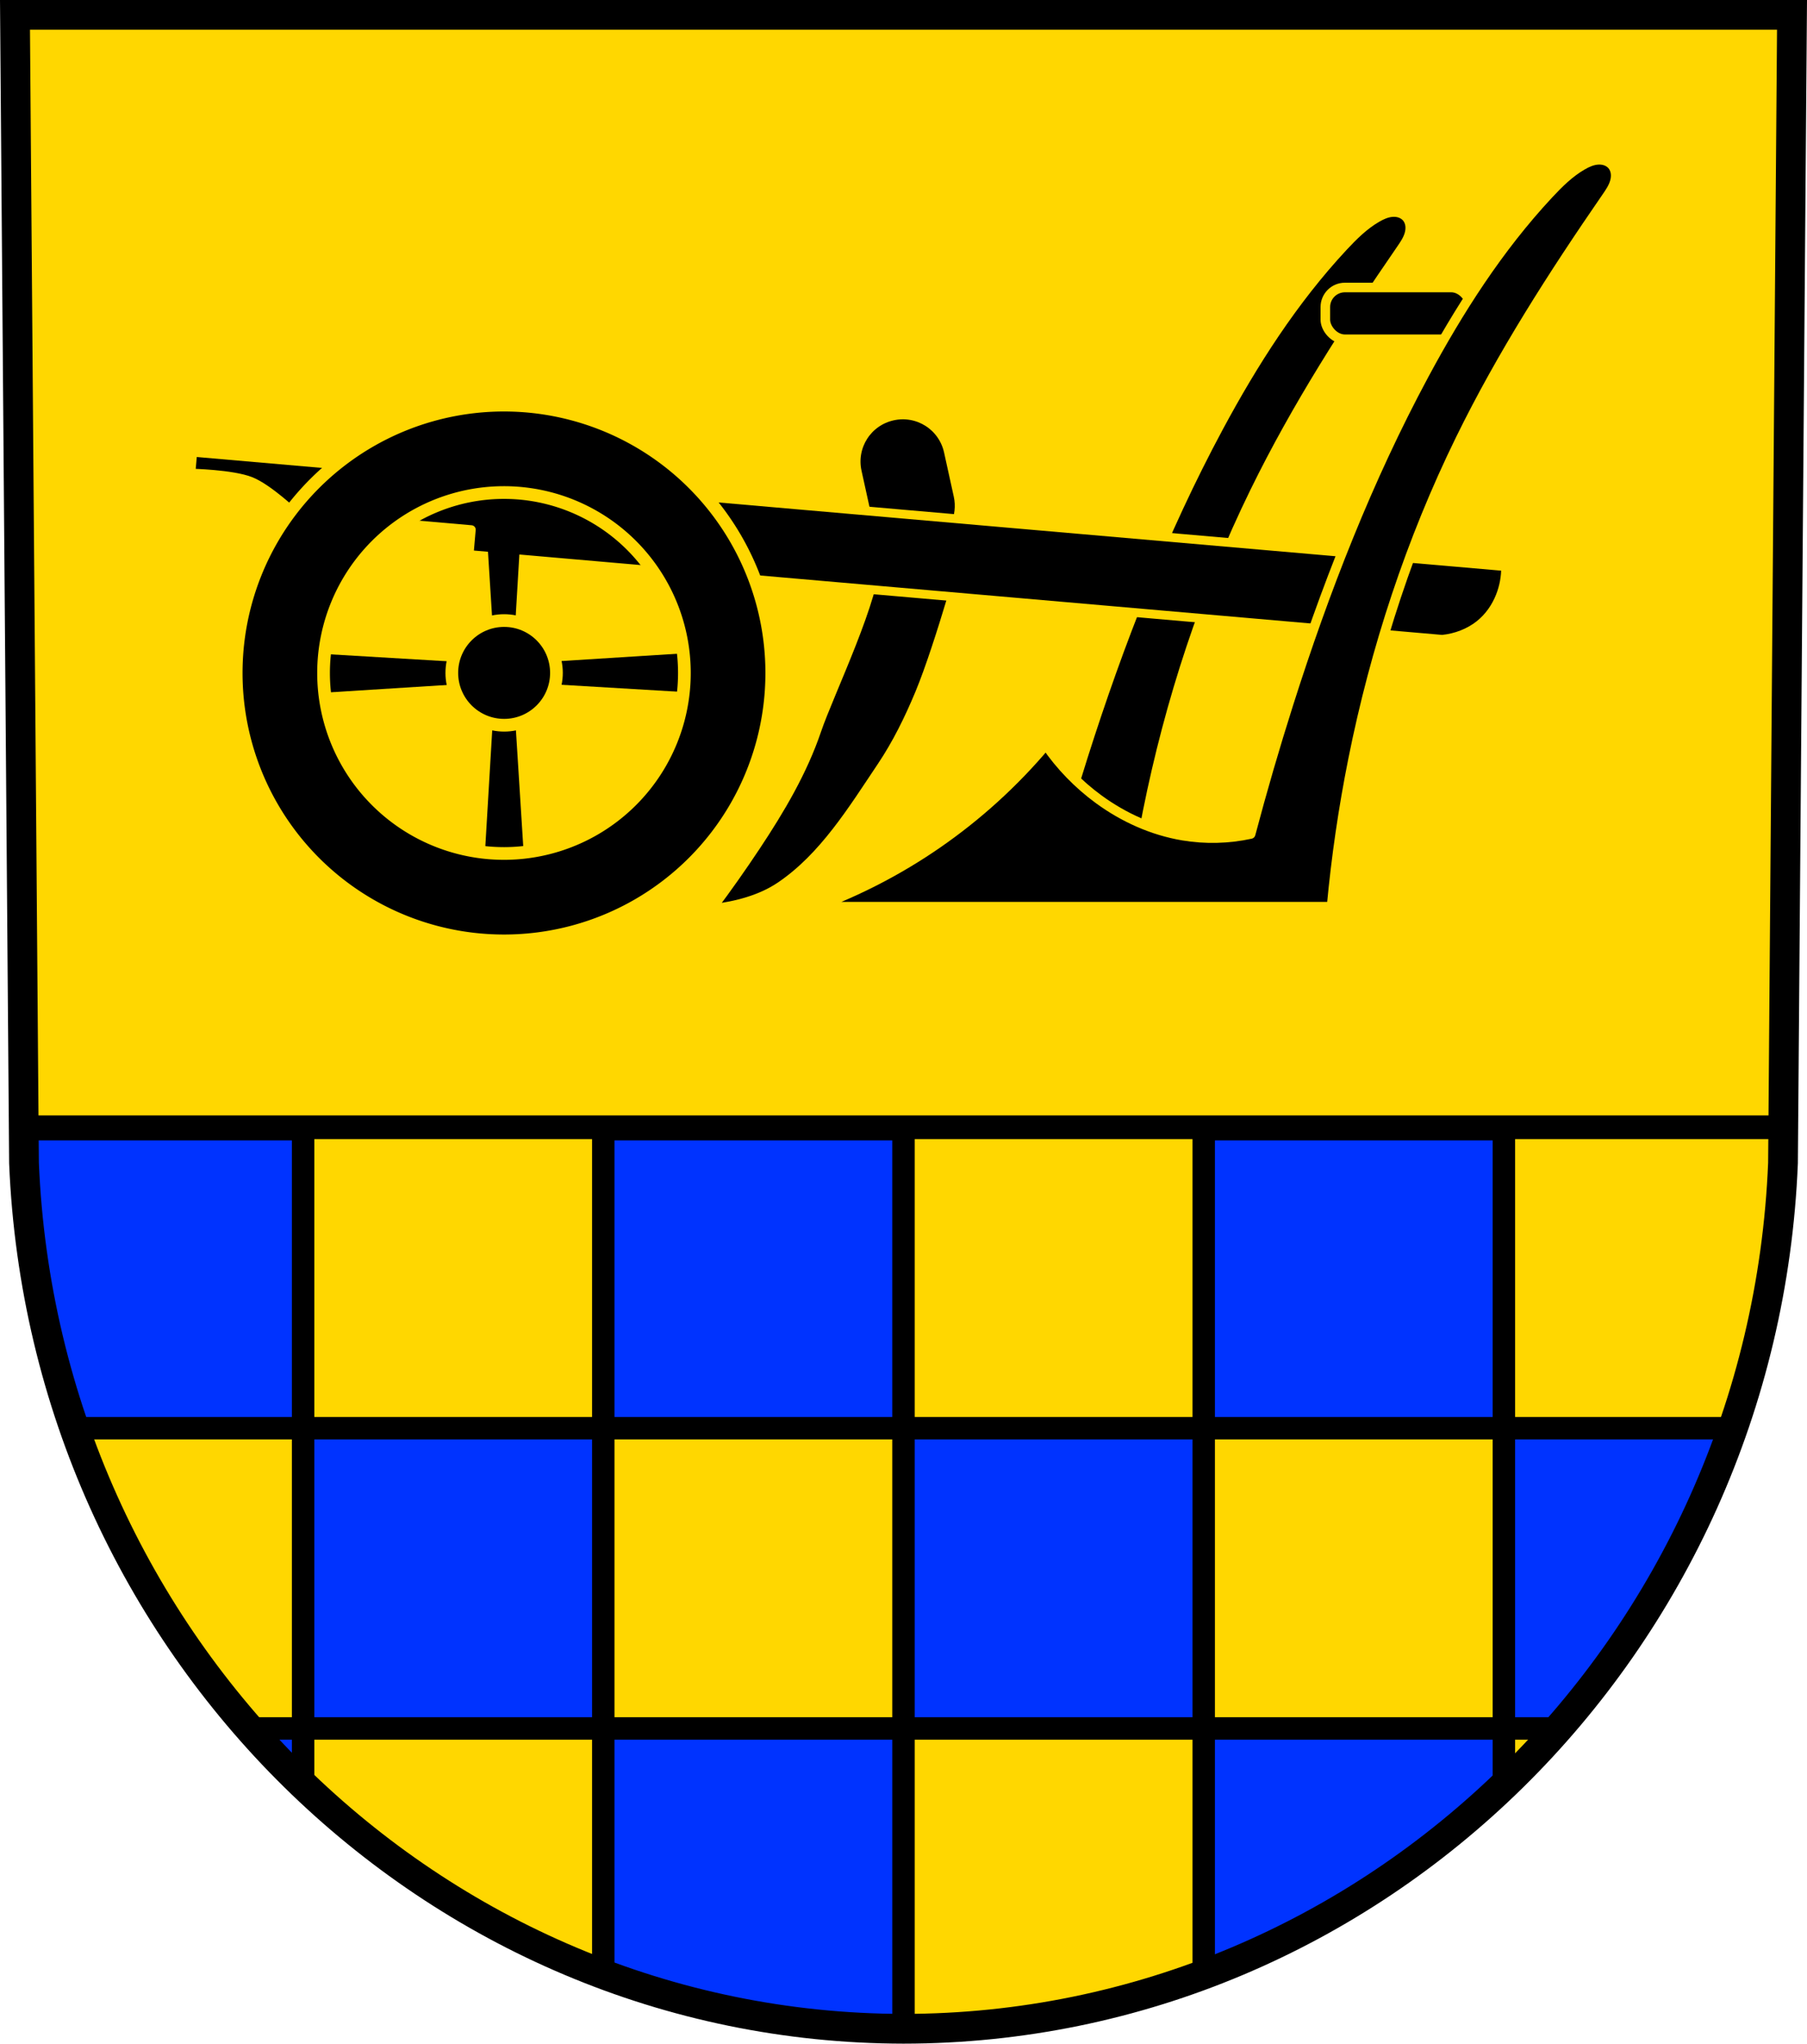 <?xml version="1.0" encoding="UTF-8" standalone="no"?>
<!-- Created with Inkscape (http://www.inkscape.org/) -->

<svg
   xmlns:dc="http://purl.org/dc/elements/1.1/"
   xmlns:cc="http://creativecommons.org/ns#"
   xmlns:rdf="http://www.w3.org/1999/02/22-rdf-syntax-ns#"
   xmlns:svg="http://www.w3.org/2000/svg"
   xmlns="http://www.w3.org/2000/svg"
   xmlns:sodipodi="http://sodipodi.sourceforge.net/DTD/sodipodi-0.dtd"
   xmlns:inkscape="http://www.inkscape.org/namespaces/inkscape"
   width="185.161mm"
   height="209.344mm"
   viewBox="0 0 656.082 741.77"
   id="svg8591"
   version="1.1"
   inkscape:version="0.91 r13725"
   sodipodi:docname="DEU Limbach COA.svg">
  <defs
     id="defs8593">
    <inkscape:path-effect
       effect="spiro"
       id="path-effect7284"
       is_visible="true" />
  </defs>
  <sodipodi:namedview
     id="base"
     pagecolor="#ffffff"
     bordercolor="#666666"
     borderopacity="1.0"
     inkscape:pageopacity="0.0"
     inkscape:pageshadow="2"
     inkscape:zoom="0.72798892"
     inkscape:cx="328.04093"
     inkscape:cy="370.88475"
     inkscape:document-units="px"
     inkscape:current-layer="layer1"
     showgrid="false"
     inkscape:window-width="1366"
     inkscape:window-height="745"
     inkscape:window-x="-8"
     inkscape:window-y="-8"
     inkscape:window-maximized="1"
     fit-margin-top="0"
     fit-margin-left="0"
     fit-margin-right="0"
     fit-margin-bottom="0" />
  <g
     inkscape:label="Ebene 1"
     inkscape:groupmode="layer"
     id="layer1"
     transform="translate(-14.642,-23.95)">
    <path
       style="fill:#ffd700;fill-opacity:1;fill-rule:evenodd;stroke:none;stroke-width:10.796;stroke-opacity:1"
       inkscape:connector-curvature="0"
       d="M 665.284,29.349 662.011,446.09 C 654.87,621.389 513.783,760.224 342.683,760.322 171.738,760.107 30.597,621.222 23.355,446.09 l -3.272,-416.741 322.593,0 z"
       id="path10563-0-6-7-7-1"
       sodipodi:nodetypes="ccccccc" />
    <path
       inkscape:connector-curvature="0"
       style="fill:#0033ff;fill-opacity:1;stroke:#000000;stroke-width:9.091;stroke-linecap:round;stroke-linejoin:round;stroke-miterlimit:4;stroke-dasharray:none;stroke-opacity:1"
       d="m 23.256,433.337 0.1,12.752 C 30.597,621.221 171.738,760.107 342.683,760.322 513.783,760.223 654.871,621.388 662.012,446.089 l 0.1,-12.752 -638.855,0 z"
       id="rect9889" />
    <path
       style="fill:#ffd700;fill-opacity:1;stroke:#000000;stroke-width:8.145;stroke-linecap:round;stroke-linejoin:round;stroke-miterlimit:4;stroke-dasharray:none;stroke-opacity:1"
       d="m 342.681,433.337 0,108.994 108.996,0 0,-108.994 z m 108.996,108.994 0,108.996 108.994,0 0,-108.996 z m 108.994,0 83.119,0 c 10.518,-30.255 16.849,-62.572 18.221,-96.242 l 0.1,-12.752 -101.439,0 z m 0,108.996 0,20.617 c 6.864,-6.575 13.45,-13.45 19.73,-20.617 z m -108.994,0 -108.994,0 0,108.994 c 38.217,-0.022 74.93,-6.983 108.994,-19.709 z m -108.996,-108.996 -108.994,0 0,-108.994 -108.994,0 0,108.996 108.994,0 0,108.994 108.994,0 z m -108.994,108.996 -108.994,0 0,20.418 c 31.199,29.912 68.192,53.49 108.994,68.773 z m -108.994,0 0,-108.994 -83.039,0 c 14.171,40.649 35.927,77.569 63.494,108.994 z"
       id="rect9819"
       inkscape:connector-curvature="0"
       sodipodi:nodetypes="cccccccccccccccccccccccccccccccccccccccccccc" />
    <path
       style="fill:none;fill-rule:evenodd;stroke:#000000;stroke-width:10.796;stroke-opacity:1"
       inkscape:connector-curvature="0"
       d="M 665.284,29.349 662.011,446.09 C 654.87,621.389 513.783,760.224 342.683,760.322 171.738,760.107 30.597,621.222 23.355,446.09 l -3.272,-416.741 322.593,0 z"
       id="path10563-0-6-7-7"
       sodipodi:nodetypes="ccccccc" />
    <path
       inkscape:connector-curvature="0"
       style="fill:#000000;fill-opacity:1;fill-rule:evenodd;stroke:#ffd700;stroke-width:3.479;stroke-linecap:butt;stroke-linejoin:round;stroke-miterlimit:4;stroke-dasharray:none;stroke-opacity:1"
       d="m 520.833,100.911 c -0.245,-0.003 -0.49,0.006 -0.734,0.025 -1.952,0.154 -3.788,0.981 -5.486,1.957 -4.702,2.703 -8.608,6.58 -12.305,10.548 -18.155,19.48 -32.63,42.118 -45.237,65.573 -20.388,37.932 -36.105,78.237 -49.148,119.278 -4.661,14.664 -8.972,29.437 -12.957,44.299 l 32.143,0 c 1.212,-8.005 2.602,-15.983 4.19,-23.922 8.043,-40.194 20.934,-79.465 38.961,-116.28 15.062,-30.76 33.625,-59.675 53.062,-87.876 1.205,-1.749 2.432,-3.535 3.019,-5.576 0.293,-1.02 0.418,-2.097 0.283,-3.15 -0.135,-1.053 -0.54,-2.082 -1.223,-2.895 -0.63,-0.749 -1.483,-1.297 -2.408,-1.617 -0.694,-0.24 -1.426,-0.355 -2.161,-0.365 z"
       id="path7282-3" />
    <path
       inkscape:connector-curvature="0"
       style="fill:#000000;fill-opacity:1;fill-rule:evenodd;stroke:#ffd700;stroke-width:3;stroke-linecap:butt;stroke-linejoin:round;stroke-miterlimit:4;stroke-dasharray:none;stroke-opacity:1"
       d="m 338.809,175.048 c -9.114,2.005 -14.836,10.958 -12.83,20.072 l 3.524,16.017 c 1.527,6.939 7.083,11.902 13.669,12.995 l -10.43,1.725 c 0.59,13.954 -16.925,49.928 -21.406,63.156 -5.096,15.041 -13.282,28.839 -22.06,42.073 -5.088,7.671 -10.396,15.196 -15.914,22.564 8.604,-1.076 17.4,-3.297 24.537,-8.123 15.717,-10.628 26.159,-27.728 36.728,-43.485 5.526,-8.239 9.937,-17.237 13.75,-26.395 7.438,-17.862 17.646,-55.298 17.646,-55.298 l -12.108,2.004 c 6.492,-3.466 10.151,-10.899 8.488,-18.456 l -3.524,-16.017 c -2.005,-9.114 -10.956,-14.838 -20.07,-12.833 z"
       id="path7219-9"
       inkscape:transform-center-x="-38.791815"
       inkscape:transform-center-y="-75.394845"
       sodipodi:nodetypes="sssccsscaaaccsss" />
    <path
       inkscape:connector-curvature="0"
       style="opacity:1;fill:#000000;fill-opacity:1;fill-rule:nonzero;stroke:#ffd700;stroke-width:3.209;stroke-linecap:round;stroke-linejoin:round;stroke-miterlimit:4;stroke-dasharray:none;stroke-dashoffset:0;stroke-opacity:1"
       d="m 84.625,188.088 -0.661,7.589 c 0,0 15.029,0.314 21.725,2.986 6.456,2.576 16.29,11.979 16.29,11.979 l 63.779,5.556 -0.787,9.038 353.293,30.775 c 5.021,-0.496 9.807,-2.37 13.499,-5.287 3.525,-2.786 6.017,-6.46 7.569,-10.383 1.357,-3.43 2.023,-7.076 1.96,-10.73 l -20.573,-1.792 -335.252,-29.203 -18.041,-1.572 -102.801,-8.955 z"
       id="rect7197-9"
       inkscape:transform-center-x="-245.54541"
       inkscape:transform-center-y="29.520206" />
    <path
       inkscape:connector-curvature="0"
       style="fill:#000000;fill-opacity:1;fill-rule:evenodd;stroke:none;stroke-width:2.769;stroke-linecap:butt;stroke-linejoin:round;stroke-miterlimit:4;stroke-dasharray:none;stroke-opacity:1"
       d="m 189.676,190.226 4.419,70.114 3.501,-6.759 3.525,6.746 4.168,-70.13 -5.206,0.009 -5.204,0.009 -5.204,0.009 z m -70.085,70.336 0.009,5.206 0.009,5.204 0.009,5.204 70.114,-4.419 -6.759,-3.501 6.746,-3.525 -70.13,-4.168 z m 156.036,-0.279 -70.114,4.419 6.759,3.501 -6.746,3.525 70.13,4.168 -0.009,-5.204 -0.009,-5.204 -0.009,-5.206 z m -81.504,15.848 -4.168,70.13 5.204,-0.009 5.204,-0.009 5.206,-0.009 -4.419,-70.114 -3.501,6.759 -3.525,-6.746 z"
       id="path7028-7-2" />
    <path
       inkscape:connector-curvature="0"
       style="opacity:1;fill:#000000;fill-opacity:1;fill-rule:nonzero;stroke:#ffd700;stroke-width:4.614;stroke-linecap:round;stroke-linejoin:round;stroke-miterlimit:4;stroke-dasharray:none;stroke-dashoffset:0;stroke-opacity:1"
       d="m 197.449,171.002 a 97.226,97.226 0 0 0 -97.051,97.401 97.226,97.226 0 0 0 97.399,97.053 97.226,97.226 0 0 0 97.053,-97.401 97.226,97.226 0 0 0 -97.401,-97.053 z m 0.057,31.723 a 65.505,65.505 0 0 1 65.623,65.387 65.505,65.505 0 0 1 -65.389,65.621 65.505,65.505 0 0 1 -65.621,-65.387 65.505,65.505 0 0 1 65.387,-65.621 z"
       id="path7004-55-6" />
    <circle
       style="opacity:1;fill:#000000;fill-opacity:1;fill-rule:nonzero;stroke:#ffd700;stroke-width:4.614;stroke-linecap:round;stroke-linejoin:round;stroke-miterlimit:4;stroke-dasharray:none;stroke-dashoffset:0;stroke-opacity:1"
       id="path7004-5-3-9"
       cx="197.143"
       cy="268.582"
       r="18.995"
       transform="matrix(1,-0.002,0.002,1,0,0)" />
    <rect
       style="opacity:1;fill:#000000;fill-opacity:1;fill-rule:nonzero;stroke:#ffd700;stroke-width:3.479;stroke-linecap:round;stroke-linejoin:round;stroke-miterlimit:4;stroke-dasharray:none;stroke-dashoffset:0;stroke-opacity:1"
       id="rect7307"
       width="52.811"
       height="18.788"
       x="495.844"
       y="128.302"
       ry="7.109"
       rx="7.109" />
    <path
       style="fill:#000000;fill-opacity:1;fill-rule:evenodd;stroke:#ffd700;stroke-width:3.479;stroke-linecap:butt;stroke-linejoin:round;stroke-miterlimit:4;stroke-dasharray:none;stroke-opacity:1"
       d="m 311.09,353.042 187.006,0 c 1.662,-17.901 4.264,-35.716 7.792,-53.345 8.043,-40.194 20.933,-79.465 38.96,-116.28 15.062,-30.76 33.625,-59.676 53.062,-87.876 1.205,-1.749 2.433,-3.535 3.02,-5.576 0.293,-1.021 0.419,-2.097 0.284,-3.151 -0.135,-1.053 -0.539,-2.082 -1.223,-2.895 -0.63,-0.749 -1.483,-1.298 -2.408,-1.618 -0.925,-0.32 -1.92,-0.416 -2.896,-0.339 -1.952,0.154 -3.788,0.981 -5.485,1.957 -4.702,2.703 -8.607,6.58 -12.304,10.548 -18.155,19.48 -32.629,42.119 -45.236,65.574 -20.388,37.932 -36.105,78.235 -49.149,119.276 -4.98,15.668 -9.577,31.458 -13.786,47.351 -8.054,1.757 -16.444,1.962 -24.575,0.599 -11.044,-1.851 -21.526,-6.581 -30.568,-13.186 -7.452,-5.443 -13.969,-12.164 -19.18,-19.78 -11.499,13.684 -24.844,25.816 -39.559,35.963 -13.571,9.358 -28.305,17.027 -43.755,22.776 z"
       id="path7282"
       inkscape:path-effect="#path-effect7284"
       inkscape:original-d="m 311.08958,353.04233 187.00636,0 c 0,0 3.6222,-35.86493 7.79193,-53.34476 9.48502,-39.76195 21.79782,-79.17906 38.95965,-116.27959 14.36579,-31.05607 41.001,-55.85397 53.06184,-87.87572 1.38711,-3.682809 4.60665,-8.603218 2.08106,-11.621248 -2.30797,-2.757985 -7.41597,-1.247816 -10.78883,0 -5.06647,1.874384 -8.68951,6.532949 -12.30405,10.54762 -17.76755,19.734478 -32.56678,42.236518 -45.23636,65.573548 -20.51703,37.7918 -34.9268,78.69454 -49.14911,119.27648 -5.43697,15.51385 -13.78572,47.35097 -13.78572,47.35097 0,0 -16.5303,2.15844 -24.57456,0.59939 -10.89435,-2.11141 -21.43479,-6.88373 -30.56834,-13.18635 -7.55895,-5.21608 -19.18014,-19.77952 -19.18014,-19.77952 -16.38304,11.98759 -24.94084,25.77011 -39.55904,35.96276 -13.48768,9.40438 -43.75469,22.77642 -43.75469,22.77642 z"
       inkscape:connector-curvature="0"
       sodipodi:nodetypes="ccaaaaaaaacaacac" />
  </g>
</svg>
